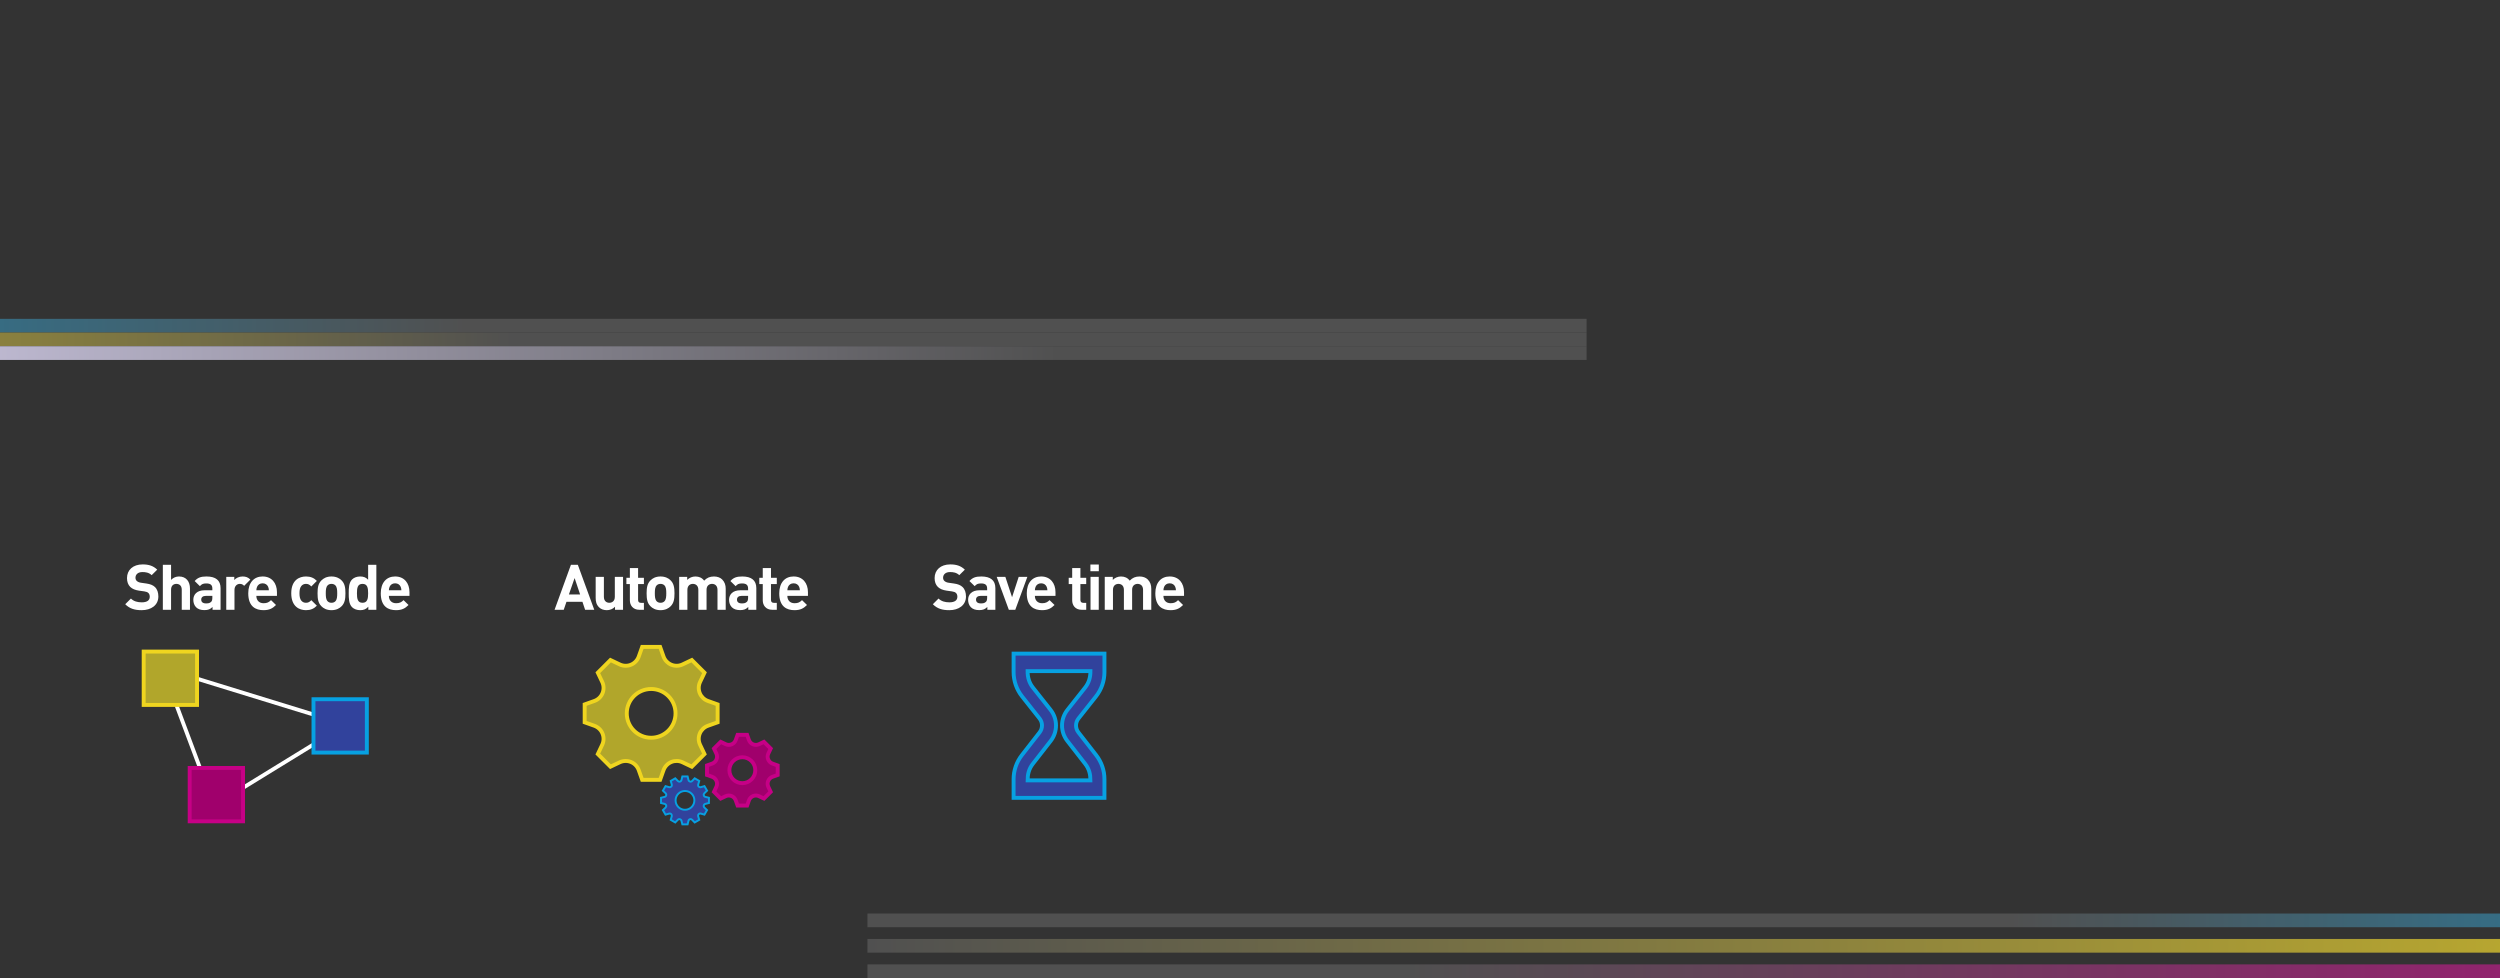 <?xml version="1.0" encoding="utf-8"?>
<!-- Generator: Adobe Illustrator 16.0.0, SVG Export Plug-In . SVG Version: 6.00 Build 0)  -->
<!DOCTYPE svg PUBLIC "-//W3C//DTD SVG 1.1//EN" "http://www.w3.org/Graphics/SVG/1.1/DTD/svg11.dtd">
<svg version="1.1" id="Calque_1" xmlns="http://www.w3.org/2000/svg" xmlns:xlink="http://www.w3.org/1999/xlink" x="0px" y="0px"
	 width="1278px" height="500px" viewBox="0 0 1278 500" enable-background="new 0 0 1278 500" xml:space="preserve">
<rect x="0" y="0" width="1278" height="500" fill="#333333" stroke="none"/>
<g id="Calque_2" display="none">
	<rect display="inline" fill="#D6E3F6" width="1278" height="500"/>
</g>
<g>
	
		<linearGradient id="SVGID_1_" gradientUnits="userSpaceOnUse" x1="-701.5" y1="278.5" x2="568.056" y2="278.5" gradientTransform="matrix(1 0 0 -1 243 445)">
		<stop  offset="0" style="stop-color:#07A1E2"/>
		<stop  offset="0.549" style="stop-color:#505050"/>
	</linearGradient>
	
		<line fill="none" stroke="url(#SVGID_1_)" stroke-width="7" stroke-miterlimit="10" x1="-458.5" y1="166.5" x2="811.056" y2="166.5"/>
	
		<linearGradient id="SVGID_2_" gradientUnits="userSpaceOnUse" x1="-701.5" y1="271.5" x2="568.056" y2="271.5" gradientTransform="matrix(1 0 0 -1 243 445)">
		<stop  offset="0" style="stop-color:#EFD51F"/>
		<stop  offset="0.568" style="stop-color:#505050"/>
	</linearGradient>
	
		<line fill="none" stroke="url(#SVGID_2_)" stroke-width="7" stroke-miterlimit="10" x1="-458.5" y1="173.5" x2="811.056" y2="173.5"/>
	
		<linearGradient id="SVGID_3_" gradientUnits="userSpaceOnUse" x1="-701.5" y1="264.5" x2="568.056" y2="264.5" gradientTransform="matrix(1 0 0 -1 243 445)">
		<stop  offset="0" style="stop-color:#C60086"/>
		<stop  offset="0.263" style="stop-color:#D5CFEC"/>
		<stop  offset="0.787" style="stop-color:#505050"/>
	</linearGradient>
	
		<line fill="none" stroke="url(#SVGID_3_)" stroke-width="7" stroke-miterlimit="10" x1="-458.5" y1="180.5" x2="811.056" y2="180.5"/>
</g>
<g>
	
		<linearGradient id="SVGID_4_" gradientUnits="userSpaceOnUse" x1="-453.307" y1="-25.498" x2="840.749" y2="-25.498" gradientTransform="matrix(-1 0 0 -1 1284.193 445)">
		<stop  offset="0" style="stop-color:#07A1E2"/>
		<stop  offset="0.549" style="stop-color:#505050"/>
	</linearGradient>
	
		<line fill="none" stroke="url(#SVGID_4_)" stroke-width="7" stroke-miterlimit="10" x1="1737.5" y1="470.498" x2="443.444" y2="470.498"/>
	
		<linearGradient id="SVGID_5_" gradientUnits="userSpaceOnUse" x1="-453.307" y1="-38.498" x2="840.749" y2="-38.498" gradientTransform="matrix(-1 0 0 -1 1284.193 445)">
		<stop  offset="0" style="stop-color:#EFD51F"/>
		<stop  offset="1" style="stop-color:#505050"/>
	</linearGradient>
	
		<line fill="none" stroke="url(#SVGID_5_)" stroke-width="7" stroke-miterlimit="10" x1="1737.5" y1="483.498" x2="443.444" y2="483.498"/>
	
		<linearGradient id="SVGID_6_" gradientUnits="userSpaceOnUse" x1="-453.307" y1="-51.498" x2="840.749" y2="-51.498" gradientTransform="matrix(-1 0 0 -1 1284.193 445)">
		<stop  offset="0" style="stop-color:#C60086"/>
		<stop  offset="0.787" style="stop-color:#505050"/>
	</linearGradient>
	
		<line fill="none" stroke="url(#SVGID_6_)" stroke-width="7" stroke-miterlimit="10" x1="1737.5" y1="496.498" x2="443.444" y2="496.498"/>
</g>
<g id="Calque_1_1_">
	<g>
		<path fill="#FFFFFF" d="M299.106,311.727l-1.357-4.07h-8.177l-1.39,4.07h-4.688l8.371-23.012h3.523l8.402,23.012H299.106z
			 M293.741,295.502l-2.909,8.372h5.72L293.741,295.502z"/>
		<path fill="#FFFFFF" d="M314.395,311.727v-1.55c-1.099,1.162-2.649,1.745-4.201,1.745c-1.681,0-3.039-0.551-3.976-1.486
			c-1.357-1.358-1.711-2.941-1.711-4.783v-10.764h4.2v10.182c0,2.294,1.455,3.069,2.78,3.069c1.326,0,2.812-0.775,2.812-3.069
			v-10.182h4.201v16.838H314.395L314.395,311.727z"/>
		<path fill="#FFFFFF" d="M326.871,311.727c-3.427,0-4.88-2.424-4.88-4.814v-8.339h-1.777v-3.2h1.777v-4.977h4.201v4.977h2.974v3.2
			h-2.974v8.08c0,0.969,0.453,1.52,1.454,1.52h1.52v3.555L326.871,311.727L326.871,311.727z"/>
		<path fill="#FFFFFF" d="M342.896,309.854c-1.034,1.099-2.748,2.068-5.237,2.068c-2.489,0-4.169-0.971-5.202-2.068
			c-1.519-1.582-1.908-3.489-1.908-6.562c0-3.038,0.389-4.944,1.908-6.528c1.032-1.1,2.714-2.068,5.202-2.068
			c2.487,0,4.202,0.97,5.237,2.068c1.519,1.584,1.906,3.49,1.906,6.528C344.802,306.363,344.416,308.271,342.896,309.854z
			 M339.632,299.221c-0.484-0.484-1.132-0.742-1.972-0.742c-0.84,0-1.453,0.258-1.939,0.742c-0.871,0.872-0.97,2.327-0.97,4.071
			c0,1.747,0.099,3.231,0.97,4.104c0.485,0.483,1.099,0.742,1.939,0.742c0.84,0,1.487-0.259,1.972-0.742
			c0.873-0.873,0.97-2.359,0.97-4.104S340.505,300.093,339.632,299.221z"/>
		<path fill="#FFFFFF" d="M366.781,311.727v-10.18c0-2.295-1.453-3.07-2.78-3.07c-1.292,0-2.811,0.775-2.811,2.975v10.275h-4.201
			v-10.18c0-2.295-1.454-3.07-2.781-3.07c-1.325,0-2.811,0.775-2.811,3.07v10.18h-4.202v-16.838h4.103v1.551
			c1.1-1.131,2.651-1.744,4.202-1.744c1.874,0,3.393,0.678,4.46,2.131c1.421-1.485,2.94-2.131,5.042-2.131
			c1.681,0,3.2,0.549,4.137,1.486c1.358,1.356,1.843,2.939,1.843,4.783v10.762H366.781L366.781,311.727z"/>
		<path fill="#FFFFFF" d="M382.523,311.727v-1.452c-1.131,1.131-2.198,1.616-4.137,1.616c-1.908,0-3.297-0.484-4.299-1.487
			c-0.905-0.938-1.39-2.294-1.39-3.781c0-2.683,1.842-4.878,5.752-4.878h3.975v-0.842c0-1.844-0.905-2.65-3.135-2.65
			c-1.616,0-2.36,0.389-3.231,1.391l-2.683-2.619c1.648-1.811,3.264-2.326,6.076-2.326c4.719,0,7.176,2.002,7.176,5.945v11.088
			h-4.105L382.523,311.727L382.523,311.727z M382.425,304.617h-3.329c-1.519,0-2.358,0.712-2.358,1.906
			c0,1.164,0.775,1.938,2.422,1.938c1.163,0,1.908-0.096,2.651-0.808c0.451-0.42,0.613-1.1,0.613-2.135L382.425,304.617
			L382.425,304.617z"/>
		<path fill="#FFFFFF" d="M394.805,311.727c-3.426,0-4.88-2.424-4.88-4.814v-8.339h-1.777v-3.2h1.777v-4.977h4.201v4.977h2.975v3.2
			h-2.975v8.08c0,0.969,0.453,1.52,1.456,1.52h1.519v3.555L394.805,311.727L394.805,311.727z"/>
		<path fill="#FFFFFF" d="M402.492,304.617c0,2.166,1.324,3.75,3.684,3.75c1.841,0,2.748-0.521,3.813-1.584l2.553,2.489
			c-1.712,1.712-3.361,2.648-6.4,2.648c-3.975,0-7.79-1.809-7.79-8.63c0-5.494,2.975-8.598,7.339-8.598
			c4.686,0,7.336,3.429,7.336,8.047v1.876L402.492,304.617L402.492,304.617z M408.504,299.932c-0.453-1.002-1.39-1.746-2.812-1.746
			c-1.423,0-2.359,0.744-2.812,1.746c-0.258,0.613-0.354,1.066-0.387,1.812h6.398C408.858,300.997,408.762,300.545,408.504,299.932z
			"/>
	</g>
	<g>
		<path fill="#FFFFFF" d="M485.27,311.922c-3.49,0-6.141-0.745-8.403-3.039l2.909-2.908c1.455,1.452,3.426,1.938,5.559,1.938
			c2.651,0,4.073-1.001,4.073-2.843c0-0.811-0.228-1.487-0.711-1.939c-0.453-0.421-0.97-0.646-2.037-0.811l-2.78-0.387
			c-1.971-0.291-3.427-0.904-4.459-1.906c-1.099-1.1-1.648-2.588-1.648-4.525c0-4.104,3.038-6.979,8.017-6.979
			c3.167,0,5.462,0.774,7.434,2.683l-2.846,2.812c-1.453-1.391-3.198-1.584-4.717-1.584c-2.393,0-3.558,1.326-3.558,2.91
			c0,0.58,0.194,1.195,0.68,1.646c0.451,0.42,1.195,0.777,2.132,0.906l2.716,0.387c2.102,0.291,3.426,0.872,4.395,1.779
			c1.229,1.162,1.778,2.842,1.778,4.877C493.8,309.4,490.084,311.922,485.27,311.922z"/>
		<path fill="#FFFFFF" d="M504.727,311.727v-1.452c-1.131,1.131-2.197,1.616-4.137,1.616c-1.907,0-3.298-0.484-4.299-1.487
			c-0.905-0.938-1.389-2.294-1.389-3.781c0-2.683,1.843-4.878,5.752-4.878h3.976v-0.842c0-1.844-0.905-2.65-3.135-2.65
			c-1.617,0-2.36,0.389-3.231,1.391l-2.683-2.619c1.647-1.811,3.264-2.326,6.076-2.326c4.718,0,7.176,2.002,7.176,5.945v11.088
			h-4.105L504.727,311.727L504.727,311.727z M504.629,304.617H501.3c-1.518,0-2.358,0.712-2.358,1.906
			c0,1.164,0.775,1.938,2.423,1.938c1.164,0,1.907-0.096,2.649-0.808c0.453-0.42,0.614-1.1,0.614-2.135L504.629,304.617
			L504.629,304.617z"/>
		<path fill="#FFFFFF" d="M519.013,311.727h-3.298l-6.204-16.838h4.429l3.427,10.407l3.392-10.407h4.428L519.013,311.727z"/>
		<path fill="#FFFFFF" d="M529.033,304.617c0,2.166,1.325,3.75,3.683,3.75c1.844,0,2.747-0.521,3.813-1.584l2.554,2.489
			c-1.713,1.712-3.362,2.648-6.399,2.648c-3.977,0-7.789-1.809-7.789-8.63c0-5.494,2.974-8.598,7.338-8.598
			c4.686,0,7.336,3.429,7.336,8.047v1.876L529.033,304.617L529.033,304.617z M535.043,299.932c-0.453-1.002-1.389-1.746-2.811-1.746
			c-1.424,0-2.359,0.744-2.812,1.746c-0.258,0.613-0.354,1.066-0.388,1.812h6.398C535.4,300.997,535.302,300.545,535.043,299.932z"
			/>
		<path fill="#FFFFFF" d="M552.982,311.727c-3.428,0-4.882-2.424-4.882-4.814v-8.339h-1.778v-3.2h1.778v-4.977h4.202v4.977h2.974
			v3.2h-2.974v8.08c0,0.969,0.452,1.52,1.453,1.52h1.521v3.555L552.982,311.727L552.982,311.727z"/>
		<path fill="#FFFFFF" d="M557.411,292.012v-3.426h4.298v3.426H557.411z M557.477,311.727v-16.838h4.199v16.838H557.477z"/>
		<path fill="#FFFFFF" d="M584.332,311.727v-10.18c0-2.295-1.454-3.07-2.779-3.07c-1.292,0-2.811,0.775-2.811,2.975v10.275h-4.201
			v-10.18c0-2.295-1.454-3.07-2.78-3.07s-2.812,0.775-2.812,3.07v10.18h-4.201v-16.838h4.104v1.551
			c1.1-1.131,2.65-1.744,4.201-1.744c1.874,0,3.395,0.678,4.459,2.131c1.422-1.485,2.942-2.131,5.042-2.131
			c1.682,0,3.202,0.549,4.14,1.486c1.355,1.356,1.843,2.939,1.843,4.783v10.762H584.332L584.332,311.727z"/>
		<path fill="#FFFFFF" d="M594.742,304.617c0,2.166,1.325,3.75,3.684,3.75c1.842,0,2.747-0.521,3.813-1.584l2.553,2.489
			c-1.713,1.712-3.362,2.648-6.4,2.648c-3.975,0-7.786-1.809-7.786-8.63c0-5.494,2.973-8.598,7.337-8.598
			c4.686,0,7.335,3.429,7.335,8.047v1.876L594.742,304.617L594.742,304.617z M600.752,299.932c-0.452-1.002-1.389-1.746-2.81-1.746
			c-1.425,0-2.36,0.744-2.813,1.746c-0.258,0.613-0.354,1.066-0.387,1.812h6.398C601.109,300.997,601.013,300.545,600.752,299.932z"
			/>
	</g>
	<line fill="none" stroke="#FFFFFF" stroke-width="2" stroke-miterlimit="10" x1="83.544" y1="342.717" x2="110.781" y2="415.384"/>
	<g>
		<path fill="#FFFFFF" d="M72.418,311.922c-3.491,0-6.141-0.745-8.402-3.039l2.909-2.908c1.454,1.452,3.426,1.938,5.558,1.938
			c2.651,0,4.073-1.001,4.073-2.843c0-0.811-0.228-1.487-0.711-1.939c-0.453-0.421-0.97-0.646-2.037-0.811l-2.78-0.387
			c-1.972-0.291-3.426-0.904-4.46-1.906c-1.099-1.1-1.648-2.588-1.648-4.525c0-4.104,3.038-6.979,8.017-6.979
			c3.167,0,5.46,0.774,7.432,2.683l-2.843,2.812c-1.455-1.391-3.2-1.584-4.72-1.584c-2.391,0-3.555,1.326-3.555,2.91
			c0,0.58,0.193,1.195,0.678,1.646c0.453,0.42,1.196,0.777,2.132,0.906l2.715,0.387c2.101,0.291,3.426,0.872,4.396,1.779
			c1.228,1.162,1.778,2.842,1.778,4.877C80.951,309.4,77.234,311.922,72.418,311.922z"/>
		<path fill="#FFFFFF" d="M92.91,311.727V301.45c0-2.229-1.423-2.974-2.748-2.974c-1.325,0-2.715,0.777-2.715,2.974v10.278h-4.201
			v-23.015h4.201v7.726c1.13-1.162,2.553-1.746,4.039-1.746c3.685,0,5.625,2.586,5.625,6.141v10.893H92.91L92.91,311.727z"/>
		<path fill="#FFFFFF" d="M108.651,311.727v-1.452c-1.132,1.131-2.2,1.616-4.138,1.616c-1.908,0-3.298-0.484-4.299-1.487
			c-0.905-0.938-1.39-2.294-1.39-3.781c0-2.683,1.842-4.878,5.752-4.878h3.976v-0.842c0-1.844-0.905-2.65-3.136-2.65
			c-1.616,0-2.359,0.389-3.231,1.391l-2.682-2.619c1.648-1.811,3.263-2.326,6.076-2.326c4.719,0,7.175,2.002,7.175,5.945v11.088
			h-4.104L108.651,311.727L108.651,311.727z M108.553,304.617h-3.329c-1.52,0-2.359,0.712-2.359,1.906
			c0,1.164,0.776,1.938,2.423,1.938c1.163,0,1.907-0.096,2.65-0.808c0.452-0.42,0.613-1.1,0.613-2.135v-0.903L108.553,304.617
			L108.553,304.617z"/>
		<path fill="#FFFFFF" d="M124.812,299.479c-0.647-0.647-1.197-1.002-2.23-1.002c-1.293,0-2.716,0.971-2.716,3.104v10.146h-4.201
			v-16.838h4.104v1.617c0.809-0.971,2.424-1.811,4.234-1.811c1.648,0,2.811,0.42,3.975,1.582L124.812,299.479z"/>
		<path fill="#FFFFFF" d="M131.049,304.617c0,2.166,1.325,3.75,3.684,3.75c1.843,0,2.748-0.521,3.813-1.584l2.553,2.489
			c-1.713,1.712-3.361,2.648-6.399,2.648c-3.976,0-7.789-1.809-7.789-8.63c0-5.494,2.973-8.598,7.336-8.598
			c4.687,0,7.336,3.429,7.336,8.047v1.876L131.049,304.617L131.049,304.617z M137.06,299.932c-0.453-1.002-1.39-1.746-2.811-1.746
			c-1.422,0-2.359,0.744-2.811,1.746c-0.26,0.613-0.356,1.066-0.389,1.812h6.399C137.417,300.997,137.319,300.545,137.06,299.932z"
			/>
		<path fill="#FFFFFF" d="M156.422,311.922c-3.362,0-7.532-1.809-7.532-8.63c0-6.819,4.169-8.597,7.532-8.597
			c2.326,0,4.071,0.711,5.558,2.26l-2.843,2.846c-0.873-0.938-1.616-1.324-2.714-1.324c-1.003,0-1.778,0.355-2.393,1.1
			c-0.646,0.809-0.937,1.939-0.937,3.717c0,1.778,0.291,2.94,0.937,3.749c0.615,0.743,1.39,1.099,2.393,1.099
			c1.098,0,1.841-0.388,2.714-1.323l2.843,2.811C160.493,311.177,158.748,311.922,156.422,311.922z"/>
		<path fill="#FFFFFF" d="M174.68,309.854c-1.034,1.099-2.748,2.068-5.236,2.068c-2.489,0-4.169-0.971-5.204-2.068
			c-1.519-1.582-1.907-3.489-1.907-6.562c0-3.038,0.388-4.944,1.907-6.528c1.035-1.1,2.715-2.068,5.204-2.068
			c2.488,0,4.201,0.97,5.236,2.068c1.52,1.584,1.907,3.49,1.907,6.528C176.586,306.363,176.199,308.271,174.68,309.854z
			 M171.416,299.221c-0.484-0.484-1.13-0.742-1.971-0.742c-0.841,0-1.455,0.258-1.939,0.742c-0.873,0.872-0.969,2.327-0.969,4.071
			c0,1.747,0.096,3.231,0.969,4.104c0.484,0.483,1.099,0.742,1.939,0.742c0.84,0,1.487-0.259,1.971-0.742
			c0.873-0.873,0.97-2.359,0.97-4.104S172.288,300.093,171.416,299.221z"/>
		<path fill="#FFFFFF" d="M188.289,311.727v-1.582c-1.164,1.293-2.392,1.777-4.169,1.777c-1.648,0-3.2-0.583-4.137-1.52
			c-1.681-1.682-1.713-4.59-1.713-7.11s0.033-5.396,1.713-7.077c0.937-0.938,2.457-1.52,4.104-1.52c1.712,0,3.005,0.451,4.104,1.681
			v-7.661h4.202v23.012H188.289L188.289,311.727z M185.314,298.477c-2.521,0-2.843,2.068-2.843,4.815
			c0,2.749,0.322,4.848,2.843,4.848s2.876-2.099,2.876-4.848C188.19,300.545,187.836,298.477,185.314,298.477z"/>
		<path fill="#FFFFFF" d="M198.792,304.617c0,2.166,1.325,3.75,3.685,3.75c1.841,0,2.748-0.521,3.813-1.584l2.552,2.489
			c-1.711,1.712-3.36,2.648-6.398,2.648c-3.975,0-7.79-1.809-7.79-8.63c0-5.494,2.974-8.598,7.337-8.598
			c4.686,0,7.336,3.429,7.336,8.047v1.876L198.792,304.617L198.792,304.617z M204.804,299.932c-0.452-1.002-1.39-1.746-2.812-1.746
			c-1.422,0-2.359,0.744-2.812,1.746c-0.258,0.613-0.355,1.066-0.388,1.812h6.4C205.16,300.997,205.063,300.545,204.804,299.932z"/>
	</g>
	<line fill="none" stroke="#FFFFFF" stroke-width="2" stroke-miterlimit="10" x1="94.429" y1="345.008" x2="180.492" y2="371.502"/>
	
		<rect x="73.443" y="333.086" fill="#B1A62B" stroke="#EFD51F" stroke-width="2" stroke-miterlimit="10" width="27.284" height="27.277"/>
	
		<line fill="none" stroke="#FFFFFF" stroke-width="2" stroke-miterlimit="10" x1="180.492" y1="368.137" x2="114.947" y2="408.414"/>
	
		<rect x="96.958" y="392.573" fill="#A0006C" stroke="#C60086" stroke-width="2" stroke-miterlimit="10" width="27.277" height="27.283"/>
	
		<rect x="160.253" y="357.443" fill="#31429C" stroke="#07A1E2" stroke-width="2" stroke-miterlimit="10" width="27.279" height="27.281"/>
	<circle fill="none" cx="332.87" cy="364.673" r="12.464"/>
	<path fill="#A0006C" stroke="#C60086" stroke-width="2" stroke-miterlimit="10" d="M394.921,390.359
		c-1.002-0.354-1.809-1.122-2.216-2.104c-0.001,0-0.001,0-0.001-0.001c-0.407-0.985-0.378-2.099,0.079-3.061l1.198-2.521
		l-3.443-3.44l-2.518,1.197c-0.963,0.456-2.076,0.485-3.062,0.078h-0.001c-0.983-0.407-1.747-1.214-2.104-2.218l-0.936-2.628h-4.865
		l-0.935,2.628c-0.357,1.004-1.123,1.811-2.104,2.218h-0.001c-0.984,0.407-2.098,0.38-3.061-0.078l-2.52-1.197l-3.44,3.44
		l1.197,2.521c0.458,0.962,0.487,2.074,0.077,3.061v0.001c-0.407,0.984-1.213,1.747-2.217,2.104l-2.629,0.936v4.866l2.629,0.934
		c1.002,0.356,1.81,1.122,2.217,2.104c0,0,0,0.001,0,0.003c0.41,0.984,0.381,2.097-0.077,3.06l-1.197,2.521l3.44,3.439l2.52-1.196
		c0.963-0.457,2.077-0.485,3.062-0.077c0,0,0,0,0.001,0c0.983,0.407,1.748,1.212,2.105,2.215l0.934,2.63h4.866l0.929-2.611
		c0.36-1.011,1.133-1.825,2.123-2.239h0.001c0.978-0.406,2.078-0.377,3.032,0.075l2.535,1.205l3.442-3.439l-1.199-2.521
		c-0.458-0.962-0.486-2.072-0.078-3.058l0,0c0.41-0.985,1.215-1.751,2.219-2.108l2.628-0.933v-4.866L394.921,390.359z
		 M379.484,400.353c-3.66,0-6.625-2.966-6.625-6.625c0-3.658,2.965-6.624,6.625-6.624c3.66,0,6.626,2.967,6.626,6.624
		C386.11,397.387,383.144,400.353,379.484,400.353z"/>
	<path fill="#31429C" stroke="#07A1E2" stroke-miterlimit="10" d="M359.77,406.579c-0.001-0.002-0.001-0.005-0.003-0.006
		c-0.102-0.379,0.011-0.782,0.292-1.055l1.382-1.338l-1.333-2.31l-1.832,0.523c-0.388,0.11-0.807,0.003-1.092-0.281c0,0,0,0,0-0.002
		c-0.273-0.271-0.378-0.67-0.271-1.041l0.531-1.861l-2.31-1.333l-1.33,1.374c-0.275,0.285-0.685,0.4-1.067,0.297
		c-0.002,0-0.004,0-0.006-0.001c-0.378-0.102-0.673-0.4-0.767-0.78l-0.466-1.863h-2.667l-0.464,1.855
		c-0.097,0.383-0.396,0.688-0.779,0.789c0,0-0.003,0.002-0.006,0.002c-0.377,0.104-0.779-0.011-1.052-0.292l-1.336-1.384
		l-2.31,1.335l0.523,1.831c0.11,0.388,0.002,0.806-0.283,1.092l0,0c-0.273,0.273-0.671,0.377-1.042,0.271l-1.861-0.53l-1.333,2.31
		l1.376,1.329c0.284,0.277,0.398,0.687,0.295,1.068c0,0.002-0.001,0.003-0.001,0.006c-0.101,0.379-0.4,0.672-0.78,0.769
		l-1.866,0.467v2.667l1.856,0.465c0.385,0.096,0.688,0.394,0.791,0.778c0,0.002,0,0.004,0,0.005
		c0.103,0.379-0.011,0.779-0.292,1.054l-1.383,1.336l1.333,2.311l1.832-0.523c0.387-0.11,0.806-0.002,1.091,0.281l0.001,0.001
		c0.273,0.273,0.376,0.673,0.27,1.043l-0.531,1.861l2.31,1.332l1.331-1.375c0.274-0.282,0.683-0.397,1.066-0.295
		c0.001,0,0.004,0,0.006,0c0.378,0.104,0.671,0.399,0.767,0.779l0.468,1.865h2.667l0.463-1.857c0.098-0.385,0.394-0.688,0.778-0.788
		c0.002-0.001,0.004-0.001,0.005-0.004c0.377-0.101,0.78,0.011,1.052,0.292l1.336,1.383l2.31-1.333l-0.523-1.834
		c-0.11-0.386-0.002-0.806,0.282-1.091c0,0,0,0,0-0.001c0.273-0.273,0.672-0.377,1.042-0.271l1.861,0.531l1.333-2.311l-1.375-1.33
		c-0.284-0.275-0.398-0.685-0.296-1.068c0,0,0.001-0.004,0.002-0.005c0.102-0.38,0.4-0.672,0.779-0.766l1.866-0.468v-2.667
		l-1.857-0.465C360.174,407.26,359.871,406.962,359.77,406.579z M350.164,413.964c-2.656,0-4.809-2.155-4.809-4.811
		c0-2.653,2.153-4.809,4.809-4.809c2.656,0,4.808,2.154,4.808,4.809C354.972,411.809,352.82,413.964,350.164,413.964z"/>
	<g>
		<g>
			<path fill="#B1A62B" stroke="#EFD51F" stroke-miterlimit="10" d="M361.908,358.338c-1.885-0.671-3.403-2.109-4.169-3.959
				c0,0,0-0.002,0-0.003c-0.769-1.853-0.715-3.945,0.146-5.757l2.252-4.739l-6.473-6.472l-4.738,2.252
				c-1.811,0.862-3.907,0.915-5.76,0.147c0-0.003-0.001-0.003-0.001-0.003c-1.851-0.768-3.288-2.28-3.958-4.168l-1.759-4.946h-9.153
				l-1.759,4.946c-0.671,1.885-2.11,3.4-3.959,4.168c0,0-0.001,0-0.002,0.003c-1.854,0.768-3.946,0.716-5.758-0.147l-4.739-2.253
				l-6.472,6.473l2.252,4.738c0.862,1.81,0.916,3.905,0.148,5.759c0,0,0,0.002-0.001,0.003c-0.767,1.851-2.282,3.287-4.168,3.958
				l-4.95,1.759v9.153l4.945,1.757c1.887,0.672,3.403,2.112,4.171,3.961v0.002c0.768,1.853,0.713,3.944-0.146,5.757l-2.253,4.739
				l6.472,6.473l4.739-2.253c1.81-0.861,3.906-0.913,5.759-0.146c0,0,0.001,0,0.002,0c1.85,0.768,3.288,2.281,3.958,4.168
				l1.76,4.946h9.152l1.749-4.914c0.675-1.903,2.129-3.436,3.994-4.211c0.001,0,0.001,0,0.003,0
				c1.835-0.766,3.909-0.711,5.703,0.143l4.769,2.268l6.472-6.473l-2.253-4.74c-0.861-1.812-0.913-3.902-0.146-5.756
				c0.001,0,0.001,0,0.001-0.001c0.769-1.851,2.286-3.291,4.174-3.964l4.942-1.759v-9.151L361.908,358.338z M332.87,377.136
				c-6.883,0-12.464-5.58-12.464-12.463s5.58-12.464,12.464-12.464c6.883,0,12.462,5.581,12.462,12.464
				S339.753,377.136,332.87,377.136z"/>
		</g>
		<g>
			<path fill="#B1A62B" stroke="#EFD51F" stroke-width="2" stroke-miterlimit="10" d="M361.908,358.338
				c-1.885-0.671-3.403-2.109-4.169-3.959c0,0,0-0.002,0-0.003c-0.769-1.853-0.715-3.945,0.146-5.757l2.252-4.739l-6.473-6.472
				l-4.738,2.252c-1.811,0.862-3.907,0.915-5.76,0.147c0-0.003-0.001-0.003-0.001-0.003c-1.851-0.768-3.288-2.28-3.958-4.168
				l-1.759-4.946h-9.153l-1.759,4.946c-0.671,1.885-2.11,3.4-3.959,4.168c0,0-0.001,0-0.002,0.003
				c-1.854,0.768-3.946,0.716-5.758-0.147l-4.739-2.253l-6.472,6.473l2.252,4.738c0.862,1.81,0.916,3.905,0.148,5.759
				c0,0,0,0.002-0.001,0.003c-0.767,1.851-2.282,3.287-4.168,3.958l-4.95,1.759v9.153l4.945,1.757
				c1.887,0.672,3.403,2.112,4.171,3.961v0.002c0.768,1.853,0.713,3.944-0.146,5.757l-2.253,4.739l6.472,6.473l4.739-2.253
				c1.81-0.861,3.906-0.913,5.759-0.146c0,0,0.001,0,0.002,0c1.85,0.768,3.288,2.281,3.958,4.168l1.76,4.946h9.152l1.749-4.914
				c0.675-1.903,2.129-3.436,3.994-4.211c0.001,0,0.001,0,0.003,0c1.835-0.766,3.909-0.711,5.703,0.143l4.769,2.268l6.472-6.473
				l-2.253-4.74c-0.861-1.812-0.913-3.902-0.146-5.756c0.001,0,0.001,0,0.001-0.001c0.769-1.851,2.286-3.291,4.174-3.964
				l4.942-1.759v-9.151L361.908,358.338z M332.87,377.136c-6.883,0-12.464-5.58-12.464-12.463s5.58-12.464,12.464-12.464
				c6.883,0,12.462,5.581,12.462,12.464S339.753,377.136,332.87,377.136z"/>
		</g>
	</g>
	<path id="time-11-icon" fill="#31429C" stroke="#07A1E2" stroke-width="2" stroke-miterlimit="10" d="M564.587,407.866h-46.44
		v-9.549c0-4.425,1.497-8.78,4.219-12.271l9.086-11.657c1.63-2.092,1.617-5.005-0.027-7.084l-8.96-11.304
		c-2.783-3.513-4.314-7.914-4.314-12.397v-9.472h46.44v9.473c0,4.482-1.534,8.885-4.315,12.396l-8.959,11.307
		c-1.647,2.078-1.659,4.991-0.027,7.084l9.085,11.654c2.72,3.491,4.218,7.85,4.218,12.272v9.548H564.587L564.587,407.866z
		 M525.305,398.917h32.125c0-3.109-0.661-5.85-2.705-8.47l-9.086-11.655c-3.668-4.704-3.641-11.257,0.063-15.932l8.958-11.307
		c2.076-2.618,2.768-5.405,2.768-8.475h-32.124c0,3.088,0.704,5.869,2.771,8.475l8.958,11.307
		c3.705,4.675,3.729,11.228,0.062,15.932l-9.085,11.655C525.956,393.081,525.305,395.827,525.305,398.917z"/>
</g>
</svg>
